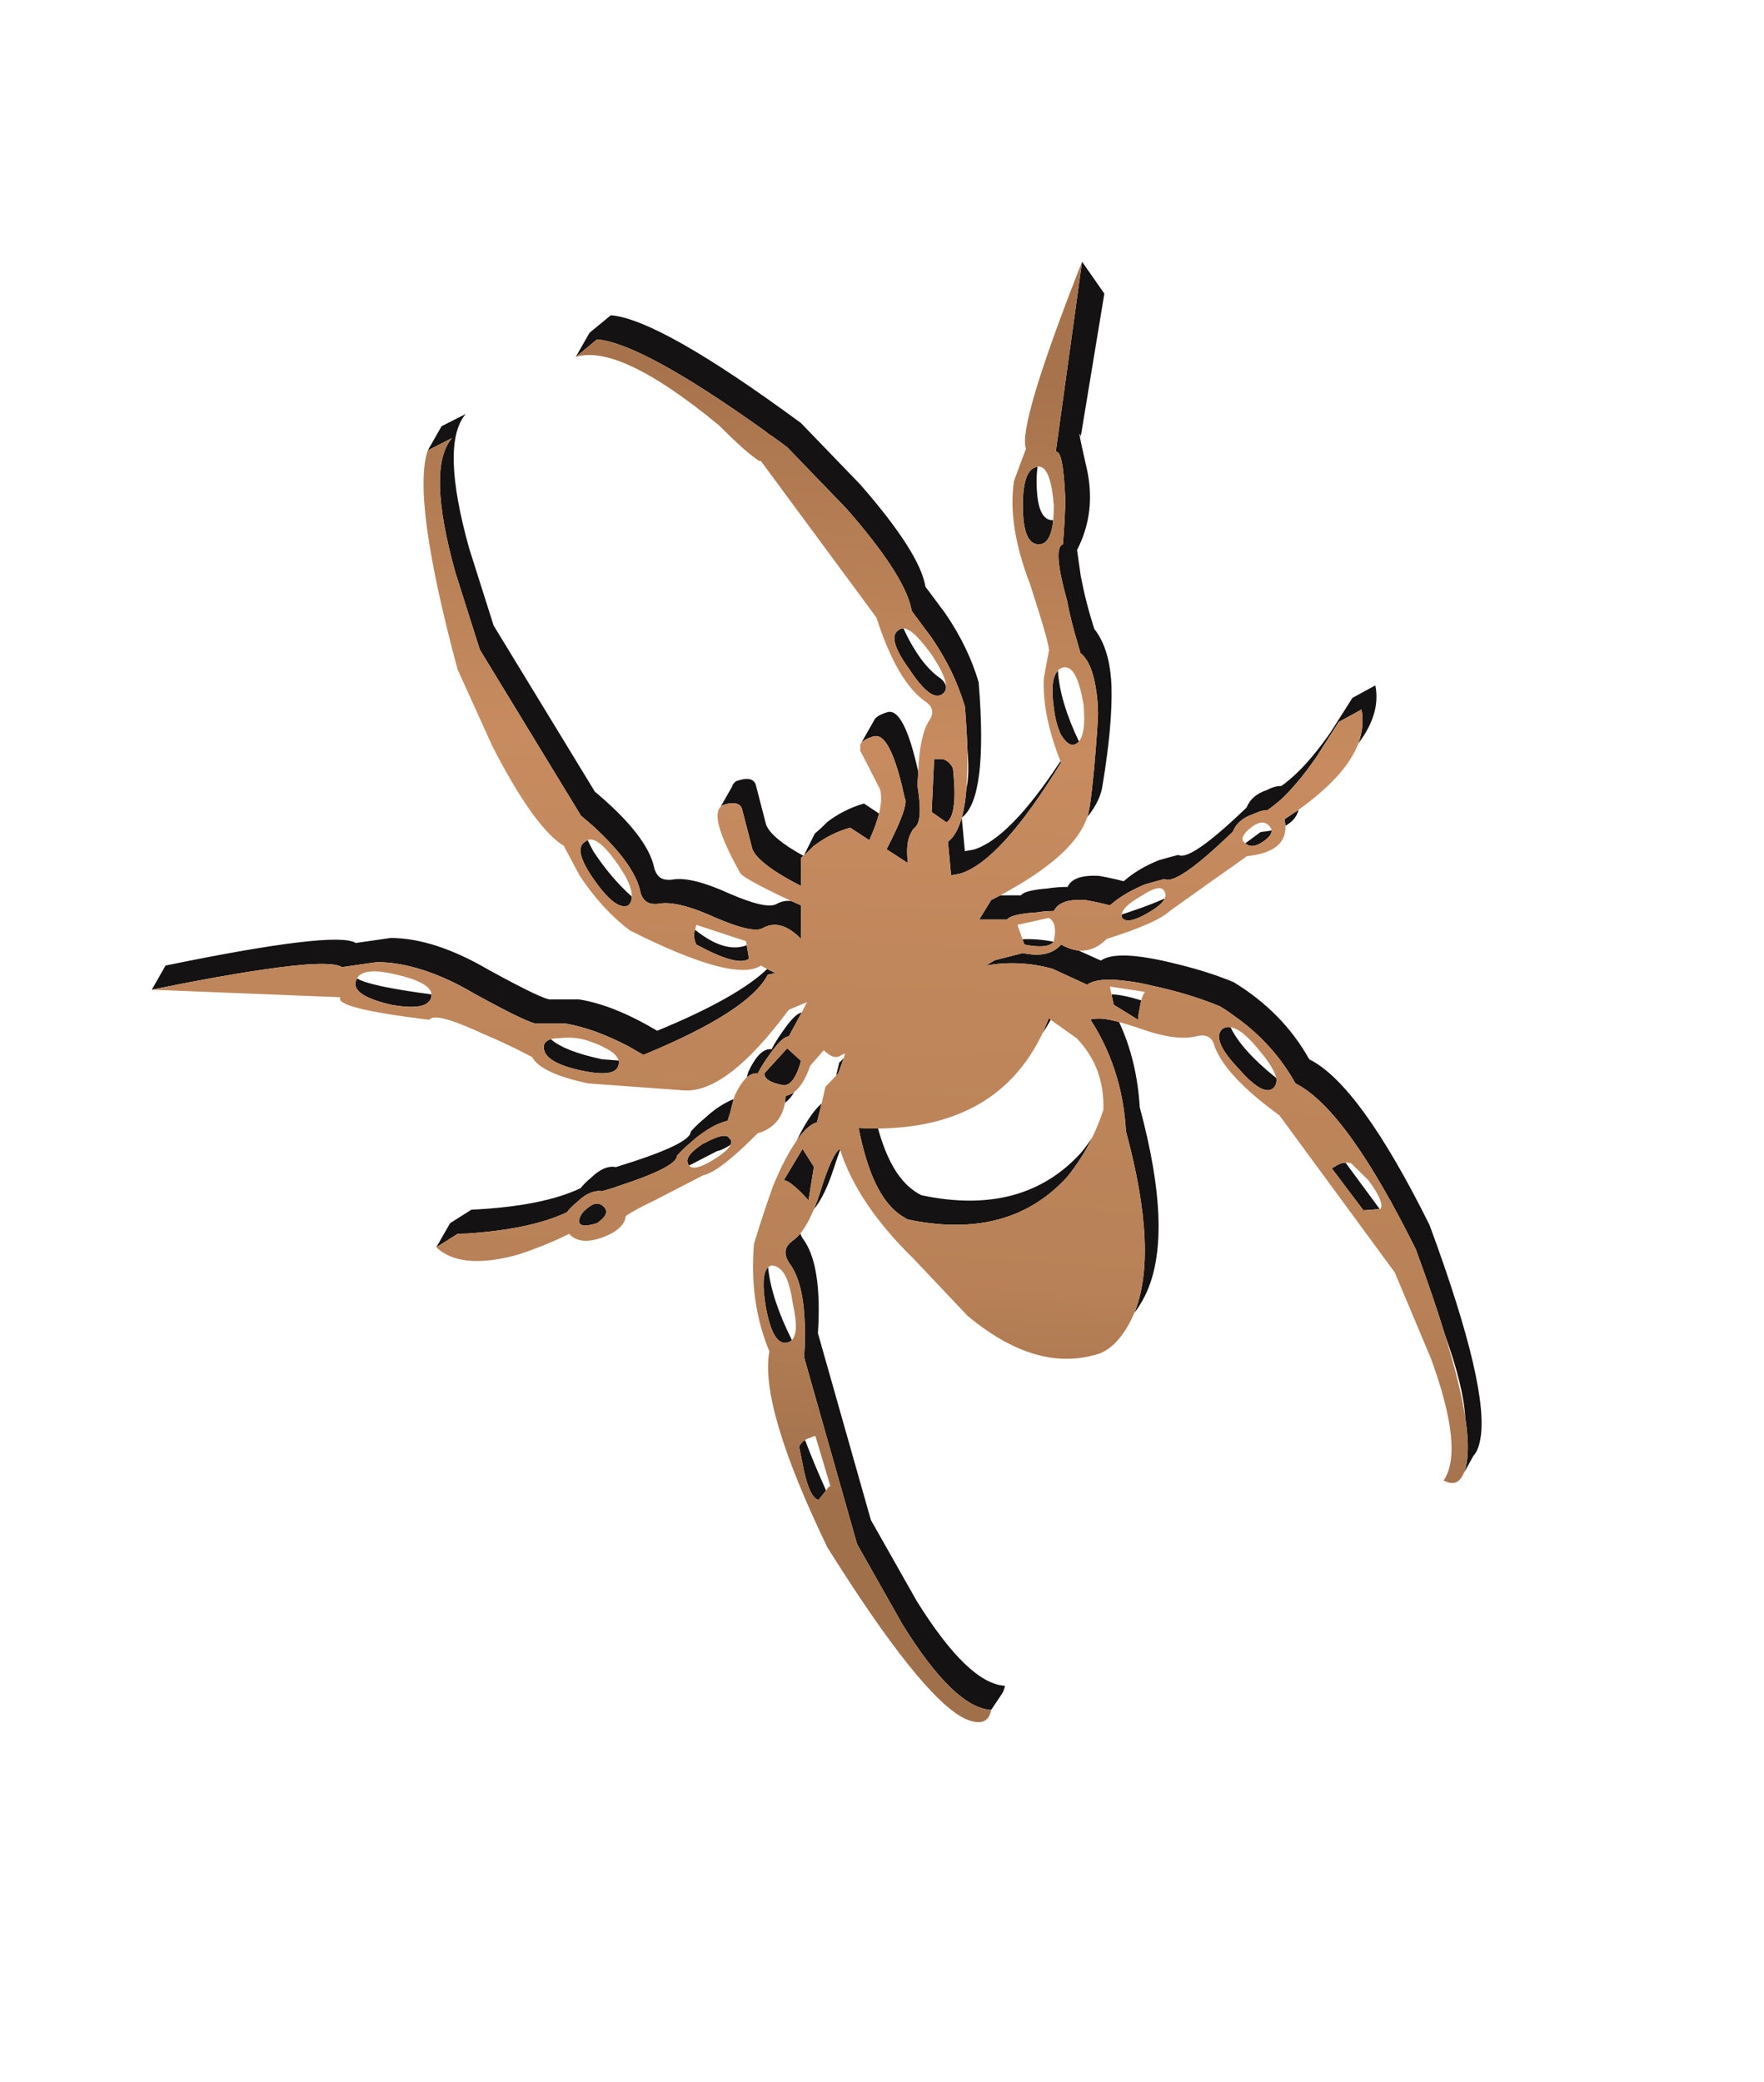 <svg xmlns="http://www.w3.org/2000/svg" xml:space="preserve" width="88.338" height="104.242" preserveAspectRatio="none">
    <defs>
        <linearGradient id="a" x1="200.837" x2="209.462" y1="201.85" y2="22.35" gradientTransform="translate(7.6 13.1)scale(.314)" gradientUnits="userSpaceOnUse" spreadMethod="pad">
            <stop offset="0%" stop-color="#A0704B"/>
            <stop offset="19.608%" stop-color="#B88157"/>
            <stop offset="67.059%" stop-color="#C78B5F"/>
            <stop offset="100%" stop-color="#A7734C"/>
        </linearGradient>
    </defs>
    <path fill="#141212" d="M40.081 61.759q-.188.22-.392.36-.063.048-.11.095-.44.392-.079.988.675.863.785 2.73.063.895-.016 2.025l2.652 9.352 2.291 4.048q2.59 4.158 4.425 4.253l.534-.8q.11-.158.156-.409-1.835-.094-4.424-4.252l-2.291-4.048-2.652-9.352q.22-3.468-.77-4.755-.078-.125-.109-.235m-.188-4.645q.533-.784 1.02-.926l.235-.941q-.596.502-1.255 1.867m2.18.455q-.015-.031-.015-.047-.392.251-.973 2.118-.157.503-.33.91.566-.69 1.02-2.118.158-.486.299-.863m-.047-4.362-.157.643.11-.11.266-.753zm-2.682 1.663-.032.346q.283-.22.455-.534-.204.141-.423.188m.156-2.981.644-1.193q-.33.047-.926.91-.345.471-.58.926-.597-.078-1.162 1.13-.047.141-.078.283.267-.236.549-.204.235-.456.58-.926.644-.926.973-.926m15.315-.879q-.125 0-.204.047.879 1.35 1.334 2.935.36 1.24.44 2.651 1.647 6.073.423 9.086.282-.361.534-.863 1.474-2.982-.267-9.43-.141-2.355-1.036-4.269-.816-.22-1.224-.157M29.6 58.966q-.33.266-.518.518-1.898.91-5.476 1.082l-1.067.675-.69 1.208 1.067-.675q.235-.015.486-.015 3.217-.22 4.99-1.067.188-.251.518-.518.455-.44.879-.518.172-.047.36-.016.299-.094.581-.172.157-.063.314-.11 2.856-.941 2.856-1.49.298-.346.721-.691.267-.251.55-.44.612-.454 1.27-.627.048-.173.11-.345.095-.377.189-.738-.738.298-1.428.942-.424.345-.722.69 0 .628-3.75 1.773-.58-.11-1.24.534m-2.683-7.72h1.397q1.427.235 3.17 1.145.36.204.737.424 5.288-2.181 6.23-4.017l.376-.079-.408-.204q-1.507 1.444-5.508 3.092-2.165-1.287-3.907-1.57h-1.397q-.266.095-3.154-1.49-2.714-1.585-4.895-1.585l-1.742.25q-.973-.627-9.525 1.13l-.69 1.209q3.374-.69 5.57-1.004 3.358-.502 3.955-.126l1.741-.25q1.522 0 3.311.768.77.33 1.585.816 2.887 1.585 3.154 1.49m21.246-10.309q-.251.88-.69 1.209l.157 1.679.439-.079q2.04-.612 5.068-5.57l-.031-.063q-2.558 3.891-4.347 4.425l-.439.078zm-7.36.8-.548 1.1q.235-.22.502-.487.015-.016.047-.032.816-.612 1.773-.878l.957.627q.345-.769.487-1.334l-.754-.502q-.988.283-1.82.91-.345.346-.643.597m-7.155 2.306q-.314.032-.518-.062-.283-.157-.377-.565-.345-1.585-2.965-3.782l-5.069-8.316-1.224-3.86q-1.459-5.226-.172-6.732l-1.209.612-.69 1.208 1.208-.612q-1.286 1.507.173 6.732l1.224 3.86 5.068 8.316q.361.298.675.58 1.663 1.539 2.15 2.747.094.235.14.455.064.314.268.486.22.189.627.142.848-.173 2.51.533.19.078.393.173 1.758.753 2.291.533.016 0 .031-.016.91-.517 1.93.534V45.33q-.25-.11-.486-.22-.392-.047-.753.157-.502.267-2.323-.518-1.96-.894-2.902-.706m3.248-4.942q-.079.03-.126.094-.078.062-.11.188l-.58 1.02q.047-.063.125-.094.298-.11.518-.094.314 0 .424.25l.533 2.056q.079.189.283.408.58.628 2.15 1.428v-1.412l.125-.094q-1.57-.863-1.867-1.538l-.534-2.056q-.188-.423-.941-.156m7.516-3.437q-.55.173-.643.408l-.644 1.13q.141-.188.596-.33.157-.047.314.016.675.298 1.271 3.06.236.36-.91 2.573l1.067.69q-.125-1.05.173-1.537.063-.141.172-.235.424-.346.142-2.056 0-.22.015-.455.016-.235.016-.298-.722-3.264-1.57-2.966M38.325 21.59q.204.173.376.267 0 .015.016.015.078.063.173.126.266.188.533.392l2.981 3.091q2.825 3.233 3.217 4.928.016.078.031.172l1.005 1.35q.565.831.988 1.694.408.863.675 1.742.094 1.145.126 2.118.11 1.35-.048 1.977-.062.863-.235 1.475 1.318-.972.847-6.778-.517-1.758-1.663-3.437l-1.004-1.35q-.267-1.678-3.248-5.099l-2.982-3.091q-7.06-5.194-9.524-5.398l-1.067.879-.69 1.208 1.066-.879q2.26.189 8.427 4.598m16.978-6.888L54.188 13.1l-1.319 9.54q.361-.172.471 2.197v.55q-.031.894-.11 1.867-.533.156.204 2.808.204 1.067.534 2.15.063.235.141.486.706.55.863 2.558 0 .22.016.455-.016.706-.204 2.84-.204 2.134-.345 2.37.69-.848.784-1.664.487-2.95.44-4.848-.063-1.915-.863-2.919-.424-1.318-.675-2.636l-.189-1.318q.973-1.883.487-4.08-.283-1.224-.345-1.585-.047-.282.047-.03zm6.48 34.473q-1.287-.533-2.856-.91-2.981-.753-3.797-.172l-1.114-.502q-.424-.048-.879-.299-.612.707-1.914.424l-1.412.361-.44.267q1.664-.298 3.327.157l1.742.8q.549-.392 2.07-.173.55.063 1.24.236.236.047.487.11 1.569.376 2.856.91.345.204.659.439 1.538 1.067 2.573 2.542.298.424.55.879 1.302.643 2.87 2.84.707.988 1.46 2.29.816 1.397 1.695 3.17.879 2.385 1.46 4.284.925 2.558 1.019 4.158.188 1.256.094 2.056-.016.157-.047.298-.047.251-.125.424l.486-.88q.22-.219.33-.752.533-2.51-2.527-10.796-3.499-7.045-6.025-8.3-1.318-2.354-3.782-3.86m2.542-8.16q.032.172.047.33.534-.299.66-.8-.346.234-.707.47M40.316 72.099q-.188.11-.298.33l.251 1.24q.298 1.333.722 1.427l.377-.47q-.612-1.365-1.052-2.527m-.894-4.88q.141-.031.235-.125-1.035-2.071-1.192-3.64-.392.36-.11 2.008.282 1.538.8 1.742.126.047.267.015m1.334-8.802-.565-.895-.942 1.57q.189 0 .565.329.283.235.675.675l.267-1.664zm-5.46-1.193q-.048.016-.08.031-.94.612-.768.989.016.063.063.11l1.396-.722q.267-.047.675-.314.094-.188-.047-.314-.047-.094-.157-.125-.298-.079-1.083.345m2.982-3.483q0 .423.972.596.487 0 .816-1.052.016-.094.047-.172l-.69-.628zm-.77-5.743-.11-.675q-1.098.423-2.588-.77l-.016.032q-.094.345.079.706 2.086 1.13 2.636.707m19.567 2.479q.031-.22.078-.393-.988-.298-1.49-.298l.11.518 1.223.753q0-.235.079-.58m-2.37 6.465q-.266.408-.58.784-2.903 3.185-7.971 2.118-.204-.094-.393-.235-1.16-.816-1.789-3.107-.47 0-.972-.031.11.58.25 1.098.707 2.668 2.072 3.405.063.047.141.079.141.031.298.062 4.849.91 7.673-2.18.754-.926 1.271-1.993m-2.495-5.21q.22-.33.408-.675l-.094-.078q-.157.392-.314.753m-1.004-4.707.094.266q1.177.236 1.46-.14-.785-.158-1.554-.126m6.308-1.334q.675-.392.816-.706-.8.36-2.15.8-.015.094.016.173.282.345 1.318-.267m-27.24 15.205q.173-.251-.016-.455-.314-.345-.737-.032-.157.11-.267.22-.22.22-.251.486-.031.408.894.126.267-.188.377-.345m.69-7.532q.047-.141.016-.267l-.832-.063q-1.898-.408-2.557-1.004-.283.079-.345.283-.157.8 1.663 1.24 1.867.439 2.055-.19m-9.367-3.435q.015-.079.015-.142-3.107-.408-3.734-.8-.047.079-.063.157-.188.706 1.773 1.161 1.836.33 2.009-.376m8.112-7.313-.282-.549q-.079.032-.126.079-.643.376.502 1.977 1.067 1.49 1.664 1.208.172-.173.172-.44-1.051-.94-1.93-2.275m17.496-4.613h-.424l-.125 2.652.737.518q.392-.22.408-1.412 0-.534-.078-1.287-.11-.251-.314-.377-.094-.062-.204-.094m5.774-4.425q-.408.424-.204 1.867.094.8.361 1.35.487.784.895.33-.958-2.01-1.052-3.547m-7.987-2.024q-.596.377.55 1.961 1.114 1.68 1.663 1.224.157-.11.173-.33-.032-.282-.361-.501-.628-.455-1.177-1.334-.314-.486-.597-1.114-.14 0-.25.094m6.92-7.453q0-.408.046-.722-.376.031-.565.549-.172.486-.172 1.38 0 1.915.769 1.947h.031q.596 0 .722-1.209h-.031q-.8 0-.8-1.945m15.47 34.113q-.203 0-.423.125l-.266.157 1.584 2.103.816-.063zm-5.759-6.78q-.235-.046-.423.095-.534.534.784 1.93 1.224 1.412 1.742 1.051.235-.172.188-.533-1.742-1.397-2.29-2.542m1.615-9.29q.455-.297.44-.564-.251.047-.55.078l-.768.565q.33.298.878-.078m5.634-7.83-1.146.627-1.13 1.773q-1.286 1.836-2.432 2.637-.345 0-.722.204-.768.25-1.02.878-2.824 2.715-3.42 2.37-.44.11-.973.266-1.051.424-1.758 1.052-.596-.157-1.223-.267-1.303-.078-1.585.55-.502 0-1.005.078-1.16.094-1.333.345h-1.036q-.22.11-.455.235l-.596.973h1.396q.173-.251 1.334-.345h.079q.47-.079.925-.079.032-.062.079-.125.188-.267.627-.377.361-.078.88-.047.627.11 1.223.267.55-.486 1.302-.847.22-.11.456-.204.533-.157.972-.267.189.11.612-.094.895-.424 2.81-2.275.25-.628 1.019-.88.094-.046.188-.078.283-.125.534-.125.314-.22.659-.518.847-.785 1.773-2.118l1.13-1.773 1.145-.628q.157.832-.157 1.695 1.13-1.491.848-2.903" style="stroke-width:.314"/>
    <path fill="url(#bS)" d="m68.184 35.523-1.145.628-1.13 1.773q-.926 1.333-1.773 2.118-.345.298-.66.518-.25 0-.533.125-.094.032-.188.079-.769.25-1.02.879-1.914 1.851-2.809 2.275-.423.204-.612.094-.439.11-.973.267-.235.094-.455.204-.753.36-1.302.847-.596-.157-1.224-.267-.518-.031-.879.047-.439.11-.627.377-.047.063-.079.125-.455 0-.925.079h-.079q-1.161.094-1.334.345h-1.396l.596-.973q.235-.125.455-.235 3.735-2.009 4.347-3.907.14-.236.345-2.37.188-2.134.204-2.84-.016-.235-.016-.455-.157-2.008-.863-2.558-.078-.25-.141-.486-.33-1.083-.534-2.15-.737-2.652-.204-2.808.079-.973.11-1.868v-.549q-.11-2.37-.47-2.197l1.318-9.54q-3.233 8.207-2.81 9.368l-.595 1.6q-.346 2.197.8 5.178 1.035 3.186.941 3.358l-.25 1.334q-.095 1.82.83 4.174l.032.063q-3.028 4.958-5.068 5.57l-.44.079-.156-1.68q.439-.329.69-1.208.173-.612.235-1.475.063-.863.048-1.977-.032-.973-.126-2.118-.267-.879-.675-1.742-.423-.863-.988-1.694l-1.005-1.35q-.015-.094-.03-.172-.393-1.695-3.218-4.928l-2.981-3.09q-.267-.205-.533-.393-.095-.063-.173-.126-.016 0-.016-.015-.172-.094-.376-.267-6.167-4.41-8.427-4.598l-1.067.88q2.213-.676 7.187 3.436 1.412 1.412 2.008 1.773h.079l5.79 7.845q1.02 3.186 2.432 4.19.628.408.157 1.036-.424.737-.502 2.479 0 .063-.016.298-.015.235-.015.455.282 1.71-.142 2.056-.11.094-.172.235-.298.486-.173 1.538l-1.067-.69q1.146-2.213.91-2.574-.596-2.762-1.27-3.06-.158-.063-.315-.016-.455.142-.596.33-.031.047-.047.078v.298l.989 1.93q.14.456-.047 1.224-.142.565-.487 1.334l-.957-.627q-.957.266-1.773.878-.032.016-.047.032-.267.266-.502.486-.016 0-.016.016l-.126.094v1.412q-1.569-.8-2.15-1.428-.203-.22-.282-.408l-.533-2.055q-.11-.251-.424-.251-.22-.016-.518.094-.078.031-.125.094-.55.533.957 3.248 0 .251 2.589 1.46.235.11.486.219v1.679q-1.02-1.051-1.93-.534-.015.016-.031.016-.533.22-2.29-.533-.205-.095-.393-.173-1.663-.706-2.51-.533-.409.047-.628-.142-.204-.172-.267-.486-.047-.22-.141-.455-.487-1.208-2.15-2.746-.314-.283-.675-.58l-5.068-8.317-1.224-3.86q-1.46-5.225-.173-6.732l-1.208.612q-.816 2.385 1.49 10.968l1.758 3.876q2.087 4.049 3.562 4.959l.785 1.475q1.13 1.71 2.526 2.761 5.24 2.636 6.559 1.758l.314.172.408.204-.377.079q-.941 1.836-6.23 4.017-.376-.22-.737-.424-1.742-.91-3.17-1.145h-1.396q-.267.094-3.154-1.491-.816-.486-1.585-.816-1.789-.769-3.31-.769l-1.742.251q-.597-.376-3.955.126-2.196.314-5.57 1.004l9.446.377q-.345.549 4.457 1.13.266-.424 2.698.705 1.303.55 2.448 1.162.44.816 2.809 1.318l4.739.345q2.165.204 5.303-4.033l.91-.376-.266.517-.644 1.193q-.33 0-.972.926-.346.47-.581.926-.282-.032-.55.204-.313.282-.611.925-.016.079-.047.157-.094.361-.189.738-.062.172-.11.345-.658.173-1.27.628-.283.188-.55.439-.423.345-.721.69 0 .55-2.856 1.491-.157.047-.314.11-.282.078-.58.172-.189-.03-.361.016-.424.079-.88.518-.329.267-.517.518-1.773.847-4.99 1.067-.25 0-.486.015l-1.067.675q1.24 1.161 4.11.361 1.382-.455 2.543-1.036.518.581 1.647.189 1.115-.408 1.193-1.083.455-.314 1.444-.784l2.432-1.256q.8-.157 2.73-2.102 1.145-.33 1.365-1.522l.032-.346q.22-.047.423-.188.471-.36.8-1.302v-.016l.69-.785q.519.534.895.236l.173-.079-.079.251-.266.754-.11.11-.534.564-.188.832-.235.941q-.487.142-1.02.926-.565.785-1.177 2.26-.534 1.49-.957 2.903-.251 2.918.769 5.382-.503 2.746 2.902 9.807 4.708 7.516 6.889 8.583 1.145.502 1.318-.44-1.836-.094-4.425-4.252l-2.29-4.048-2.653-9.352q.079-1.13.016-2.024-.11-1.868-.785-2.73-.36-.597.079-.99.047-.046.11-.093.204-.142.392-.361.36-.455.675-1.208.172-.408.33-.91.58-1.868.972-2.119 0 .016.016.047.863 2.7 3.656 5.43l2.73 2.887q3.311 2.746 6.261 1.977 1.13-.204 1.93-1.79l.157-.344q1.224-3.013-.424-9.086-.078-1.412-.439-2.651-.455-1.585-1.334-2.935.079-.047.204-.047.408-.063 1.224.157.392.11.879.267 1.898.706 2.965.455.785-.204.942.502.565 1.506 3.248 3.452l5.774 7.862 1.82 4.33q1.664 4.566.628 6.089.597.313.895-.157.062-.095.11-.204.078-.173.125-.424.031-.141.047-.298.094-.8-.094-2.056-.251-1.679-1.02-4.158-.58-1.899-1.46-4.284-.878-1.773-1.694-3.17-.753-1.302-1.46-2.29-1.568-2.197-2.87-2.84-.252-.455-.55-.88-1.035-1.474-2.573-2.541-.314-.235-.66-.44-1.286-.533-2.855-.91-.251-.062-.487-.11-.69-.172-1.24-.235-1.521-.22-2.07.173l-1.742-.8q-1.663-.455-3.327-.157l.44-.267 1.412-.36q1.302.282 1.914-.425.455.251.879.299.769.062 1.412-.581 2.526-.8 3.154-1.397 1.13-.8 2.244-1.6 1.35-.942 1.616-1.146 1.993-.204 1.93-1.522-.015-.157-.047-.33.361-.235.706-.47 2.385-1.71 2.997-3.326.314-.863.157-1.695m-4.613 5.837q.094.11.11.22.015.267-.44.565-.549.376-.878.078-.079-.063-.141-.157-.032-.298.502-.69.533-.377.847-.016m-1.946 10.074q.267.031.612.298.361.282.816.847.157.189.283.346.486.643.58 1.05.047.362-.188.534-.518.361-1.742-1.05-1.318-1.397-.784-1.93.188-.142.423-.095m5.335 6.904q.22-.125.424-.125.141-.016.282.03l.863.848q.8 1.083.612 1.428l-.047.016-.816.063-1.584-2.103zm-15-34.96q.03-.016.062-.016.596 0 .753 1.946 0 .408-.031.737-.126 1.209-.722 1.209h-.031q-.77-.032-.77-1.946 0-.895.173-1.381.189-.518.565-.55m-6.417 10.137q-1.146-1.584-.55-1.961.11-.094.251-.094.299.016.738.486.298.314.675.832.14.22.266.424.471.784.456 1.208-.016.22-.173.33-.55.454-1.663-1.225m7.233 1.93q-.204-1.443.204-1.867.094-.11.251-.157.095-.031.173 0 .565.079.863 1.868.031.408.031.753-.015.784-.266 1.082-.408.455-.895-.33-.267-.548-.36-1.349m-5.995 2.558h.424q.11.032.204.094.204.126.314.377.078.753.078 1.287-.016 1.192-.408 1.412l-.737-.518zm-16.978 6.12q-1.145-1.6-.502-1.977.047-.047.126-.079.25-.125.659.204.376.314.878 1.036.189.282.346.549.345.628.33 1.036 0 .266-.173.439-.597.282-1.664-1.208m-8.724 5.084q.502.25.533.58 0 .063-.015.142-.173.706-2.009.376-1.961-.455-1.773-1.161.016-.078.063-.157.22-.408 1.083-.345.376.031.894.157.784.172 1.224.408m9.29 3.295q.533.282.611.596.031.126-.016.267-.188.628-2.055.188-1.82-.44-1.663-1.24.062-.203.345-.282.157-.047.392-.047.235-.031.502-.031.392 0 .816.11.66.204 1.067.439m-.11 7.94q.189.204.016.455-.11.157-.377.345-.925.282-.894-.126.031-.266.251-.486.11-.11.267-.22.423-.313.737.032m26.817-15.535.063-.031q.768-.518 1.05-.377.08.032.126.126.095.172.016.36-.141.315-.816.707-1.036.612-1.318.267-.031-.079-.016-.173.032-.377.895-.879m-4.331 1.271q.078.157.094.408 0 .22-.063.534-.015.015-.015.031-.283.377-1.46.141l-.094-.266-.25-.722 1.568-.345q.141.078.22.22m-.22 4.8.094.08 1.303.925q1.412 1.475 1.334 3.593-.236.707-.55 1.366-.517 1.067-1.27 1.992-2.825 3.092-7.674 2.181-.157-.03-.298-.062-.078-.032-.141-.079-1.365-.737-2.071-3.405-.142-.518-.251-1.098.502.031.972.031 5.995-.063 8.238-4.77.157-.36.314-.753m3.139-1.193-.079-.392 1.758.267q-.11.125-.189.423-.047.173-.078.393-.079.345-.079.58l-1.224-.753zM37.352 47.12l.047.204.11.675q-.55.423-2.636-.707-.173-.36-.079-.706l.016-.031.063-.251zm1.898 7.218q-.972-.173-.972-.596l1.145-1.256.69.628q-.031.078-.047.172-.33 1.052-.816 1.052m-3.483 3.703q-1.004.628-1.255.314-.047-.047-.063-.11-.173-.377.769-.989.031-.015.078-.031.785-.424 1.083-.345.11.031.157.125.141.126.047.314-.141.298-.816.722m4.425-.518.565.895v.015l-.267 1.664q-.392-.44-.675-.675-.376-.33-.565-.33zm-.361 8.473q.094.816-.173 1.099-.094.094-.235.125-.141.032-.267-.015-.518-.204-.8-1.742-.282-1.648.11-2.009.063-.062.157-.094.172 0 .33.094.533.299.737 1.742.094.44.141.8m.737 5.995q.189-.095.267-.095l.753 2.527h-.078l-.141.204-.377.47q-.424-.094-.722-1.427l-.25-1.24q.11-.22.297-.33.11-.078.251-.11" style="fill:url(#a);stroke-width:.314"/>
</svg>
